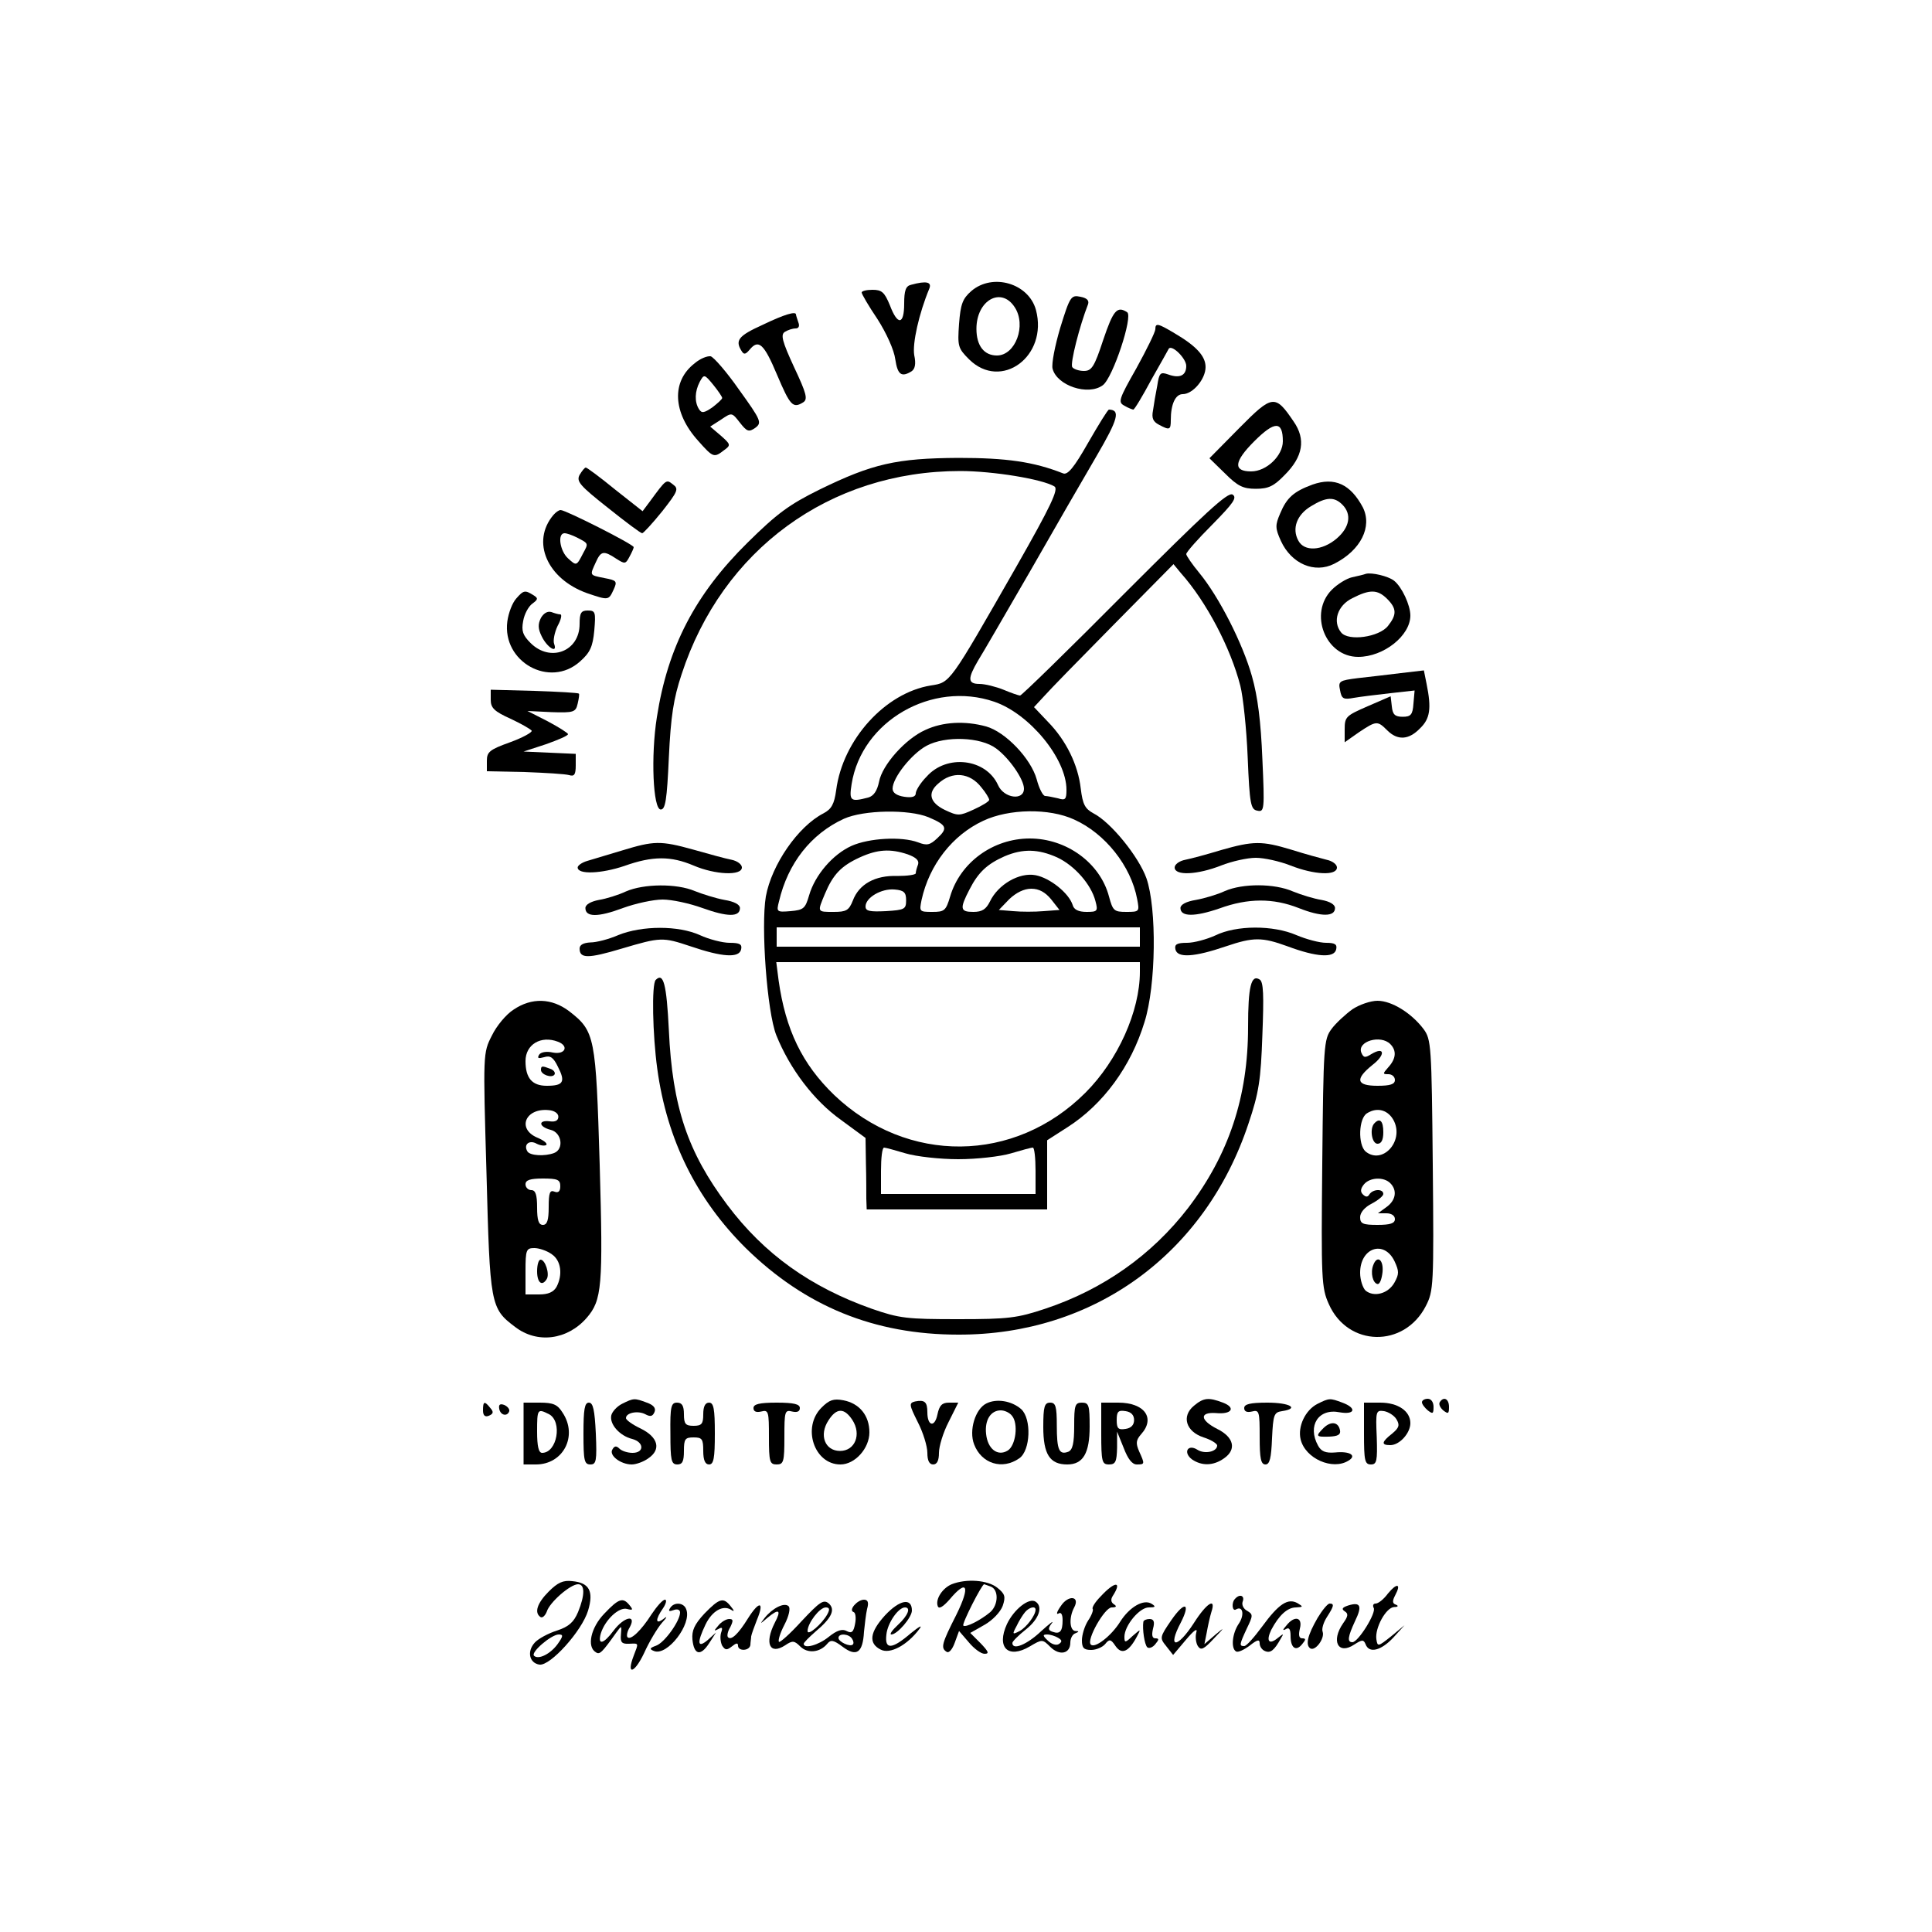<?xml version="1.0" standalone="no"?>
<!DOCTYPE svg PUBLIC "-//W3C//DTD SVG 20010904//EN"
 "http://www.w3.org/TR/2001/REC-SVG-20010904/DTD/svg10.dtd">
<svg version="1.0" xmlns="http://www.w3.org/2000/svg"
 width="500pt" height="500pt" viewBox="0 0 500 500"
 preserveAspectRatio="xMidYMid meet">

<g transform="translate(0,500) scale(0.1,-0.1)"
fill="#000000" stroke="none">
<path d="M2358 4263 c-14 -3 -18 -15 -18 -49 0 -55 -17 -57 -37 -4 -14 34 -21
40 -45 40 -15 0 -28 -3 -28 -7 0 -4 18 -35 41 -69 23 -36 43 -80 46 -104 6
-40 16 -47 42 -31 9 6 12 19 7 42 -5 30 12 107 39 172 7 17 -7 21 -47 10z"/>
<path d="M2514 4247 c-23 -20 -28 -34 -32 -85 -4 -58 -3 -63 26 -92 83 -82
205 8 173 128 -19 69 -112 96 -167 49z m112 -42 c31 -47 2 -125 -46 -125 -33
0 -53 25 -53 69 0 74 64 110 99 56z"/>
<path d="M2744 4152 c-14 -47 -23 -94 -20 -106 11 -44 92 -71 130 -43 26 19
79 179 63 189 -26 17 -36 5 -62 -72 -23 -70 -30 -80 -50 -80 -13 0 -27 5 -30
10 -6 9 19 107 41 163 3 10 -4 16 -20 19 -24 5 -27 1 -52 -80z"/>
<path d="M1973 4159 c-62 -28 -71 -40 -54 -67 6 -10 10 -10 21 3 23 28 37 16
71 -65 34 -80 41 -88 68 -71 12 8 8 23 -24 91 -31 67 -35 84 -24 91 8 5 20 9
28 9 8 0 11 6 7 16 -3 9 -6 18 -6 20 0 9 -29 1 -87 -27z"/>
<path d="M2990 4148 c0 -7 -22 -52 -49 -101 -46 -81 -48 -88 -31 -97 10 -6 21
-10 23 -10 3 0 24 35 47 78 24 42 44 78 45 80 9 10 45 -26 45 -45 0 -25 -17
-33 -47 -22 -20 7 -23 4 -28 -29 -4 -20 -9 -49 -11 -64 -4 -20 0 -29 15 -37
28 -15 31 -14 31 12 0 41 12 67 31 67 26 0 59 39 59 70 0 28 -23 54 -81 88
-42 25 -49 27 -49 10z"/>
<path d="M1798 4060 c-61 -47 -57 -128 9 -201 39 -44 41 -44 67 -24 18 13 17
15 -9 38 l-27 23 28 18 c28 19 28 19 49 -8 18 -23 23 -25 40 -13 17 13 15 19
-42 98 -32 46 -66 85 -74 87 -9 1 -27 -6 -41 -18z m71 -90 c0 -3 -11 -13 -25
-24 -22 -15 -28 -16 -35 -5 -12 19 -11 46 2 71 11 20 12 20 35 -8 13 -16 23
-31 23 -34z"/>
<path d="M3207 3892 l-77 -78 40 -39 c33 -33 47 -40 80 -40 33 0 47 7 75 36
47 47 55 92 23 138 -48 71 -55 70 -141 -17z m113 -34 c0 -37 -42 -78 -82 -78
-47 0 -45 25 8 78 53 53 74 53 74 0z"/>
<path d="M2816 3854 c-37 -65 -53 -84 -65 -79 -76 30 -146 40 -271 40 -160 -1
-222 -15 -359 -82 -79 -39 -110 -62 -186 -137 -136 -134 -207 -271 -235 -452
-16 -100 -10 -239 10 -239 12 0 16 24 21 135 5 106 12 152 33 215 105 322 383
526 721 526 85 0 213 -21 244 -40 11 -7 -9 -50 -99 -208 -174 -304 -170 -299
-221 -307 -118 -19 -228 -140 -245 -271 -5 -36 -12 -49 -33 -60 -66 -34 -134
-133 -149 -215 -13 -78 3 -298 27 -359 35 -87 97 -169 167 -219 l64 -47 1 -65
c1 -36 1 -77 1 -92 l1 -28 233 0 234 0 0 90 0 89 53 34 c92 59 164 157 199
272 30 95 32 294 5 372 -20 56 -92 145 -137 168 -22 12 -28 23 -33 64 -7 62
-38 125 -85 173 l-36 38 25 27 c13 15 94 98 180 185 l156 158 19 -23 c66 -74
129 -194 154 -292 7 -27 16 -111 19 -185 5 -122 8 -135 25 -138 18 -4 19 2 13
134 -4 98 -12 161 -27 214 -24 85 -85 205 -136 267 -19 23 -34 45 -34 49 0 5
30 39 68 77 54 55 64 69 52 77 -12 8 -72 -48 -279 -255 -145 -146 -267 -265
-271 -265 -4 0 -24 7 -43 15 -20 8 -48 15 -62 15 -31 0 -31 14 -4 60 12 19 72
123 134 230 61 107 139 242 173 300 56 96 62 119 32 120 -3 0 -27 -39 -54 -86z
m-243 -670 c91 -31 187 -147 187 -228 0 -25 -3 -28 -22 -22 -13 3 -28 6 -33 6
-6 0 -16 20 -22 43 -15 54 -81 123 -131 137 -55 15 -112 12 -157 -9 -52 -23
-112 -91 -120 -134 -5 -24 -14 -37 -28 -41 -46 -12 -50 -9 -43 35 26 163 208
268 369 213z m5 -121 c34 -25 72 -80 72 -104 0 -32 -52 -25 -67 9 -31 69 -133
81 -185 22 -16 -16 -28 -36 -28 -43 0 -9 -10 -12 -30 -9 -19 3 -30 10 -30 21
0 28 49 90 88 111 48 26 140 23 180 -7z m-38 -101 c11 -13 20 -28 20 -32 0 -4
-18 -15 -40 -25 -37 -17 -41 -17 -75 -1 -39 19 -45 44 -17 68 36 33 82 29 112
-10z m-137 -77 c47 -20 51 -28 23 -54 -19 -18 -27 -20 -50 -11 -43 16 -127 11
-172 -9 -49 -22 -95 -76 -110 -128 -10 -34 -14 -38 -48 -41 -36 -3 -37 -2 -30
25 23 99 83 175 168 214 51 23 168 25 219 4z m377 -6 c80 -36 147 -120 163
-206 6 -32 6 -33 -28 -33 -32 0 -35 3 -45 40 -23 87 -110 150 -205 150 -95 0
-180 -62 -206 -150 -11 -37 -15 -40 -46 -40 -34 0 -34 1 -28 31 20 91 80 168
160 205 66 31 170 33 235 3z m-431 -90 c22 -8 30 -16 27 -26 -3 -8 -6 -18 -6
-23 0 -4 -22 -7 -48 -7 -57 2 -99 -21 -115 -64 -10 -25 -17 -29 -49 -29 -44 0
-43 -1 -23 47 21 50 42 72 90 94 46 21 79 23 124 8z m387 -8 c45 -21 88 -70
99 -113 7 -26 5 -28 -23 -28 -21 0 -33 6 -36 18 -10 31 -59 70 -96 77 -42 8
-97 -24 -118 -68 -10 -20 -20 -27 -43 -27 -34 0 -36 8 -10 58 23 45 46 66 91
86 47 20 87 19 136 -3z m-391 -111 c0 -23 -4 -25 -52 -28 -42 -2 -53 0 -53 12
0 23 41 47 75 44 25 -2 30 -8 30 -28z m375 3 l22 -28 -41 -3 c-23 -2 -58 -2
-79 0 l-37 3 27 28 c18 17 38 27 57 27 20 0 36 -9 51 -27z m230 -98 l0 -25
-470 0 -470 0 0 25 0 25 470 0 470 0 0 -25z m0 -90 c0 -102 -57 -229 -141
-313 -183 -183 -461 -186 -650 -6 -83 80 -126 169 -144 297 l-6 47 470 0 471
0 0 -25z m-606 -470 c27 -8 88 -15 136 -15 48 0 109 7 136 15 27 8 52 15 57
15 4 0 7 -27 7 -60 l0 -60 -200 0 -200 0 0 60 c0 33 3 60 8 60 4 0 29 -7 56
-15z"/>
<path d="M1500 3771 c-9 -17 1 -28 73 -85 45 -36 85 -66 89 -66 3 0 27 26 52
57 40 51 43 58 28 69 -18 14 -17 15 -61 -45 l-18 -24 -71 56 c-39 32 -73 57
-76 57 -3 0 -10 -9 -16 -19z"/>
<path d="M3397 3746 c-49 -18 -67 -34 -84 -75 -13 -30 -13 -38 2 -71 27 -59
87 -85 138 -59 69 35 99 96 74 146 -32 60 -73 79 -130 59z m77 -52 c25 -25 19
-59 -15 -88 -38 -32 -84 -34 -99 -5 -17 31 -4 67 33 89 39 24 60 25 81 4z"/>
<path d="M1432 3667 c-58 -69 -16 -165 87 -202 56 -19 56 -19 69 9 10 22 8 24
-24 30 -39 8 -38 6 -22 41 13 29 20 31 53 9 22 -14 24 -14 34 5 6 11 11 22 11
25 0 7 -176 96 -189 96 -5 0 -13 -6 -19 -13z m61 -58 c31 -16 30 -15 16 -41
-17 -33 -17 -33 -39 -13 -21 19 -28 65 -9 65 6 0 20 -5 32 -11z"/>
<path d="M3535 3515 c-5 -2 -22 -6 -36 -9 -14 -3 -38 -18 -52 -32 -61 -61 -17
-174 68 -174 66 0 135 55 135 107 0 27 -22 74 -42 90 -15 12 -58 22 -73 18z
m55 -65 c25 -25 25 -41 2 -70 -23 -29 -102 -40 -121 -17 -23 28 -10 70 29 89
45 23 65 23 90 -2z"/>
<path d="M1336 3451 c-10 -11 -20 -37 -23 -59 -14 -105 110 -174 188 -104 26
23 33 38 37 80 4 48 3 52 -17 52 -17 0 -21 -6 -21 -35 0 -71 -76 -100 -127
-49 -20 20 -24 31 -19 57 3 18 14 38 24 45 15 11 15 14 2 22 -21 13 -25 13
-44 -9z"/>
<path d="M1400 3401 c-8 -16 -8 -28 2 -48 14 -29 42 -46 32 -19 -3 8 1 29 9
46 9 16 12 30 7 30 -5 0 -15 3 -23 6 -10 3 -20 -3 -27 -15z"/>
<path d="M3625 3258 c-33 -4 -83 -10 -111 -13 -48 -6 -51 -8 -46 -31 4 -23 9
-25 36 -20 17 3 59 8 94 12 l63 7 -3 -34 c-2 -29 -7 -34 -28 -34 -20 0 -26 6
-28 27 l-3 26 -60 -26 c-55 -24 -59 -27 -59 -59 l0 -34 37 26 c45 30 48 30 73
5 27 -27 56 -25 85 5 26 25 30 51 17 115 l-7 35 -60 -7z"/>
<path d="M1270 3189 c0 -21 9 -30 51 -49 28 -13 52 -27 55 -31 2 -4 -23 -18
-56 -30 -53 -19 -60 -25 -60 -48 l0 -27 98 -2 c53 -2 105 -5 115 -8 13 -4 17
1 17 25 l0 30 -67 3 -68 3 58 19 c31 11 57 22 57 26 0 3 -24 18 -52 33 l-53
27 62 -3 c58 -2 63 0 68 22 3 13 5 25 3 26 -2 2 -54 5 -115 7 l-113 3 0 -26z"/>
<path d="M1610 2799 c-36 -11 -76 -23 -90 -27 -14 -4 -25 -12 -25 -17 0 -19
62 -16 121 4 73 26 120 26 179 1 56 -24 125 -27 125 -5 0 8 -12 17 -27 20 -16
3 -59 15 -98 26 -86 24 -103 23 -185 -2z"/>
<path d="M3160 2800 c-36 -11 -77 -22 -92 -25 -16 -3 -28 -12 -28 -20 0 -22
59 -19 120 5 28 11 68 20 90 20 22 0 62 -9 90 -20 61 -24 120 -27 120 -5 0 8
-12 17 -27 20 -16 4 -56 15 -91 26 -76 23 -98 23 -182 -1z"/>
<path d="M1620 2693 c-19 -9 -51 -19 -70 -22 -21 -4 -35 -12 -35 -21 0 -24 33
-24 97 0 33 12 79 22 103 22 24 0 70 -10 103 -22 64 -23 97 -24 97 0 0 9 -15
17 -40 21 -22 4 -57 15 -77 23 -47 20 -132 19 -178 -1z"/>
<path d="M3170 2694 c-19 -9 -53 -19 -75 -23 -25 -4 -40 -12 -40 -21 0 -23 37
-23 101 -1 74 27 139 27 205 1 58 -23 94 -23 94 0 0 9 -13 17 -35 21 -19 3
-52 13 -74 22 -48 21 -130 21 -176 1z"/>
<path d="M1600 2580 c-25 -11 -57 -19 -72 -19 -18 -1 -28 -6 -28 -16 0 -26 22
-26 109 0 101 30 106 30 178 6 82 -28 126 -31 131 -8 3 13 -3 17 -30 17 -18 0
-53 9 -77 20 -55 25 -149 25 -211 0z"/>
<path d="M3145 2579 c-22 -10 -55 -19 -73 -19 -26 0 -33 -4 -30 -17 5 -23 49
-20 131 8 71 24 93 24 159 0 75 -28 121 -31 126 -8 3 13 -3 17 -26 17 -17 0
-51 9 -77 20 -60 26 -155 26 -210 -1z"/>
<path d="M1697 2464 c-11 -11 -8 -143 4 -230 25 -184 102 -338 229 -464 154
-151 333 -224 550 -224 351 -1 639 209 751 546 27 80 32 113 36 229 4 103 3
138 -7 144 -22 14 -30 -18 -30 -123 0 -181 -50 -330 -155 -468 -94 -122 -220
-211 -370 -261 -72 -24 -95 -27 -225 -27 -133 0 -152 2 -224 27 -158 56 -278
141 -374 269 -102 136 -142 253 -151 452 -6 120 -14 150 -34 130z"/>
<path d="M1329 2387 c-19 -12 -44 -42 -56 -67 -23 -45 -23 -46 -14 -355 9
-342 10 -351 74 -399 57 -44 135 -34 185 23 40 46 43 81 34 397 -10 332 -12
345 -79 397 -45 34 -97 36 -144 4z m115 -83 c29 -11 19 -34 -13 -28 -17 4 -32
1 -36 -6 -5 -9 -2 -10 13 -6 16 5 24 0 36 -25 20 -39 14 -49 -29 -49 -38 0
-55 20 -55 64 0 43 40 67 84 50z m1 -194 c0 -10 -8 -14 -22 -12 -31 4 -29 -14
2 -22 29 -7 35 -50 9 -60 -24 -9 -62 -7 -69 4 -11 18 5 31 24 20 10 -5 21 -6
25 -3 3 4 -7 12 -24 19 -53 23 -30 77 30 71 14 -1 25 -8 25 -17z m5 -180 c0
-13 -5 -18 -15 -14 -12 5 -15 -3 -15 -40 0 -34 -4 -46 -15 -46 -11 0 -15 12
-15 45 0 33 -4 45 -15 45 -8 0 -15 7 -15 15 0 11 12 15 45 15 38 0 45 -3 45
-20z m-22 -176 c24 -16 29 -53 12 -85 -8 -13 -21 -19 -45 -19 l-35 0 0 60 c0
56 2 60 23 60 12 0 33 -7 45 -16z"/>
<path d="M1400 2231 c0 -12 28 -22 35 -12 3 5 -2 12 -11 15 -21 8 -24 8 -24
-3z"/>
<path d="M1390 1710 c0 -30 13 -40 25 -20 8 13 -4 50 -16 50 -5 0 -9 -13 -9
-30z"/>
<path d="M3500 2388 c-18 -13 -43 -36 -54 -51 -20 -27 -21 -42 -24 -348 -3
-300 -2 -322 17 -364 49 -111 195 -114 251 -5 20 39 21 53 18 365 -3 310 -4
325 -24 352 -31 41 -82 73 -119 73 -18 0 -47 -10 -65 -22z m98 -90 c17 -17 15
-38 -5 -60 -15 -17 -15 -18 0 -18 10 0 17 -7 17 -15 0 -11 -12 -15 -45 -15
-55 0 -59 17 -13 54 34 26 32 49 -3 28 -16 -10 -20 -10 -26 4 -11 29 50 47 75
22z m10 -200 c25 -53 -31 -113 -74 -78 -20 18 -18 86 4 99 27 17 56 8 70 -21z
m-10 -160 c19 -19 14 -45 -10 -62 l-22 -16 22 0 c13 0 22 -6 22 -15 0 -11 -12
-15 -45 -15 -38 0 -45 3 -45 20 0 12 12 26 30 35 17 9 30 20 30 25 0 14 -27
13 -36 -1 -4 -7 -9 -8 -17 0 -7 7 -6 15 3 26 15 18 51 20 68 3z m11 -202 c12
-26 12 -33 0 -55 -16 -29 -53 -39 -75 -21 -7 7 -14 27 -14 46 0 65 62 86 89
30z"/>
<path d="M3557 2093 c-13 -13 -7 -53 8 -53 10 0 15 10 15 30 0 29 -9 38 -23
23z"/>
<path d="M3554 1726 c-8 -20 -1 -47 11 -49 6 -1 11 13 13 31 3 32 -14 45 -24
18z"/>
<path d="M1610 1367 c-14 -7 -26 -21 -28 -30 -5 -23 22 -53 54 -61 31 -8 32
-36 1 -36 -13 0 -28 5 -34 11 -8 8 -13 7 -18 -2 -10 -15 21 -39 50 -39 11 0
31 7 43 16 34 23 25 55 -20 77 -21 10 -38 22 -38 27 0 14 31 20 50 10 13 -7
19 -6 24 6 4 10 -3 18 -20 24 -32 12 -34 12 -64 -3z"/>
<path d="M2126 1357 c-51 -51 -19 -147 49 -147 38 0 75 42 75 83 0 44 -26 75
-67 83 -26 5 -37 1 -57 -19z m80 -32 c24 -37 7 -80 -32 -80 -39 0 -55 41 -30
79 21 33 41 33 62 1z"/>
<path d="M2368 1373 c-16 -4 -15 -9 7 -53 14 -27 25 -63 25 -80 0 -20 5 -30
15 -30 10 0 15 10 15 30 0 17 11 53 25 80 l25 50 -24 0 c-18 0 -25 -7 -30 -31
-7 -34 -26 -30 -26 6 0 27 -7 33 -32 28z"/>
<path d="M2553 1368 c-29 -14 -46 -70 -32 -106 19 -50 73 -67 117 -36 29 20
32 102 5 127 -25 22 -64 28 -90 15z m66 -32 c17 -20 10 -77 -11 -90 -26 -16
-52 4 -56 43 -4 36 12 61 38 61 10 0 23 -6 29 -14z"/>
<path d="M3090 1362 c-33 -27 -21 -67 25 -82 19 -6 35 -16 35 -21 0 -16 -32
-23 -51 -11 -25 16 -38 -7 -14 -25 25 -17 55 -17 83 3 33 23 25 55 -18 76 -45
23 -46 44 -3 41 41 -4 52 14 18 27 -37 14 -50 13 -75 -8z"/>
<path d="M3410 1367 c-32 -16 -52 -59 -44 -92 12 -50 83 -81 124 -55 22 13 4
25 -35 21 -25 -2 -36 3 -44 18 -28 51 1 97 56 86 40 -7 45 11 7 25 -32 12 -34
12 -64 -3z"/>
<path d="M3680 1371 c0 -5 7 -14 15 -21 13 -10 15 -9 15 9 0 12 -6 21 -15 21
-8 0 -15 -4 -15 -9z"/>
<path d="M3726 1371 c-3 -5 1 -14 9 -21 13 -10 15 -9 15 9 0 21 -14 28 -24 12z"/>
<path d="M1250 1350 c0 -13 5 -18 15 -14 12 5 13 10 4 20 -15 19 -19 18 -19
-6z"/>
<path d="M1292 1354 c3 -17 21 -21 26 -6 1 5 -4 12 -13 16 -11 4 -15 1 -13
-10z"/>
<path d="M1355 1290 l0 -80 32 0 c71 0 109 74 69 134 -13 21 -24 26 -59 26
l-42 0 0 -80z m66 50 c35 -19 21 -100 -18 -100 -9 0 -13 17 -13 55 0 59 1 60
31 45z"/>
<path d="M1510 1290 c0 -70 2 -80 18 -80 15 0 17 9 14 80 -3 61 -7 80 -18 80
-11 0 -14 -17 -14 -80z"/>
<path d="M1735 1290 c0 -69 2 -80 18 -80 13 0 17 8 17 35 0 31 3 35 25 35 22
0 25 -4 25 -35 0 -24 5 -35 15 -35 12 0 15 16 15 80 0 64 -3 80 -15 80 -10 0
-15 -10 -15 -30 0 -25 -4 -30 -25 -30 -21 0 -25 5 -25 30 0 22 -5 30 -18 30
-15 0 -18 -10 -17 -80z"/>
<path d="M1950 1356 c0 -9 7 -12 20 -9 19 5 20 0 20 -66 0 -64 2 -71 20 -71
18 0 20 7 20 71 0 66 1 71 20 66 13 -3 20 0 20 9 0 10 -15 14 -60 14 -45 0
-60 -4 -60 -14z"/>
<path d="M2700 1307 c0 -71 17 -97 62 -97 41 0 58 29 58 98 0 55 -2 62 -20 62
-18 0 -20 -7 -20 -60 0 -45 -4 -62 -15 -67 -24 -9 -30 4 -30 68 0 49 -3 59
-17 59 -15 0 -18 -10 -18 -63z"/>
<path d="M2850 1290 c0 -73 2 -80 20 -80 17 0 20 7 21 43 l0 42 17 -42 c11
-29 22 -43 34 -43 21 0 21 1 6 34 -9 21 -8 29 5 44 38 42 9 82 -59 82 l-44 0
0 -80z m85 35 c0 -13 -8 -21 -22 -23 -19 -3 -23 1 -23 23 0 22 4 26 23 23 14
-2 22 -10 22 -23z"/>
<path d="M3220 1356 c0 -9 7 -12 20 -9 19 5 20 0 20 -66 0 -55 3 -71 15 -71
11 0 15 16 17 68 3 61 5 67 26 70 46 7 20 22 -38 22 -45 0 -60 -4 -60 -14z"/>
<path d="M3530 1290 c0 -70 2 -80 18 -80 15 0 17 9 15 71 -3 67 -2 70 19 67
11 -2 26 -11 32 -21 9 -15 7 -22 -11 -37 -28 -22 -29 -30 -5 -30 24 0 52 31
52 57 0 31 -32 53 -78 53 l-42 0 0 -80z"/>
<path d="M3426 1305 c-22 -22 -21 -24 14 -23 22 1 30 5 28 16 -4 22 -23 25
-42 7z"/>
<path d="M1420 881 c-30 -30 -38 -55 -21 -66 5 -3 12 4 16 14 7 24 61 71 81
71 18 0 18 -28 0 -72 -11 -26 -24 -38 -55 -48 -22 -7 -48 -21 -57 -31 -21 -23
-14 -53 12 -57 28 -4 110 87 126 140 15 50 3 72 -41 76 -24 3 -38 -4 -61 -27z
m23 -136 c-19 -26 -50 -41 -61 -30 -9 9 45 55 64 55 12 0 12 -4 -3 -25z"/>
<path d="M2463 900 c-24 -10 -43 -39 -36 -57 3 -8 14 -1 30 17 46 55 55 36 18
-39 -38 -75 -41 -86 -25 -96 6 -4 15 7 21 24 l11 30 25 -29 c14 -17 32 -30 41
-30 13 0 10 6 -10 27 l-27 27 37 21 c21 12 41 33 47 49 8 24 6 31 -14 47 -25
20 -80 24 -118 9z m101 -6 c21 -8 20 -47 -1 -66 -25 -21 -64 -41 -70 -35 -4 5
48 107 54 107 1 0 8 -3 17 -6z"/>
<path d="M2849 869 c-15 -15 -24 -30 -21 -33 2 -3 -3 -17 -12 -30 -9 -14 -16
-37 -16 -51 0 -20 5 -25 24 -25 13 0 29 7 36 15 11 14 15 13 27 -5 16 -23 34
-15 55 24 11 21 11 21 -11 2 -19 -18 -21 -18 -21 -2 0 29 39 76 63 76 17 0 19
2 8 9 -21 14 -58 -8 -82 -46 -23 -37 -66 -70 -76 -59 -12 12 36 96 54 96 12 0
14 3 6 8 -8 5 -9 13 -3 22 25 39 5 38 -31 -1z"/>
<path d="M3592 876 c-11 -15 -25 -26 -32 -26 -6 0 -8 -5 -5 -11 8 -12 -40 -89
-55 -89 -14 0 -12 14 7 55 19 39 14 50 -18 40 -15 -5 -18 -9 -9 -15 10 -6 9
-13 -4 -31 -32 -46 -13 -83 29 -55 20 13 24 13 29 1 9 -25 40 -17 72 17 l29
32 -35 -29 c-34 -27 -35 -27 -38 -7 -4 29 25 82 46 83 10 0 12 3 5 6 -10 3
-10 10 -2 25 16 30 4 32 -19 4z"/>
<path d="M2745 843 c-10 -14 -12 -22 -6 -19 7 5 11 -2 11 -17 0 -29 -7 -37
-26 -30 -12 4 -12 9 -2 22 7 9 -6 -1 -28 -21 -36 -34 -74 -50 -74 -30 0 4 16
20 35 35 34 27 45 59 25 72 -17 11 -56 -20 -74 -58 -28 -61 3 -91 59 -58 32
19 33 19 53 -1 24 -24 52 -18 52 11 0 11 6 22 13 24 10 4 10 6 0 6 -15 1 -17
35 -3 61 16 30 -16 33 -35 3z m-65 -9 c0 -14 -23 -45 -41 -55 -19 -10 -20 -9
-8 13 6 13 16 29 22 36 10 12 27 17 27 6z m59 -73 c10 -6 10 -10 1 -16 -7 -4
-19 0 -28 9 -14 13 -14 16 -2 16 8 0 21 -4 29 -9z"/>
<path d="M3197 863 c-11 -10 -8 -35 2 -28 18 10 22 -15 7 -37 -17 -25 -21 -64
-7 -72 5 -3 20 4 35 15 20 16 26 17 26 6 0 -8 6 -17 14 -20 14 -6 24 2 41 33
8 13 7 13 -8 1 -23 -19 -31 -8 -17 21 20 38 42 58 64 58 19 1 19 2 4 11 -25
14 -49 -2 -92 -61 -20 -27 -40 -50 -46 -50 -13 0 -13 3 7 46 16 33 16 36 1 45
-10 5 -15 16 -12 24 6 15 -7 21 -19 8z"/>
<path d="M1564 824 c-35 -36 -46 -86 -22 -100 10 -7 16 -1 53 51 14 19 14 19
12 -5 -2 -20 2 -25 21 -24 26 1 25 3 12 -31 -20 -52 2 -46 27 7 13 29 34 64
46 78 13 14 15 19 5 11 -22 -17 -23 -3 -2 27 8 12 10 22 5 22 -6 0 -21 -17
-35 -38 -26 -41 -54 -68 -62 -59 -3 3 -1 15 6 26 18 34 -15 27 -42 -9 -26 -35
-42 -39 -33 -7 11 35 47 69 68 63 15 -4 16 -2 6 10 -17 21 -28 17 -65 -22z"/>
<path d="M1823 824 c-26 -28 -33 -44 -31 -67 4 -40 21 -44 43 -10 l18 28 -21
-19 c-27 -23 -29 -8 -6 40 17 35 45 51 66 38 9 -6 9 -3 -1 9 -19 24 -29 21
-68 -19z"/>
<path d="M2075 805 c-30 -33 -57 -57 -59 -54 -3 3 3 23 14 44 12 23 16 43 11
48 -11 11 -42 -5 -62 -30 -13 -17 -13 -17 7 0 30 25 37 21 19 -13 -27 -53 -13
-84 27 -58 19 13 24 12 39 -3 19 -19 51 -16 70 7 9 11 16 10 40 -8 36 -27 52
-15 55 39 2 19 5 46 8 59 5 17 2 24 -8 24 -17 0 -41 -27 -27 -32 5 -1 7 -15 4
-30 -4 -22 -9 -26 -22 -19 -11 6 -25 2 -46 -15 -27 -22 -65 -32 -65 -18 0 3
14 17 30 31 43 36 53 58 34 74 -13 10 -23 3 -69 -46z m66 17 c-14 -25 -51 -57
-51 -43 0 20 31 61 47 61 10 0 11 -5 4 -18z m64 -63 c4 -6 5 -12 2 -15 -7 -7
-37 7 -37 17 0 13 27 11 35 -2z"/>
<path d="M2290 819 c-39 -43 -43 -72 -11 -88 24 -13 69 11 101 54 8 11 -2 5
-23 -12 -49 -42 -68 -43 -63 -3 3 30 31 70 48 70 16 0 8 -21 -18 -45 -15 -14
-23 -25 -17 -25 15 0 53 44 53 62 0 34 -32 28 -70 -13z"/>
<path d="M1734 838 c-5 -8 -2 -9 9 -5 10 4 17 1 17 -6 0 -22 -40 -78 -62 -86
-17 -6 -18 -9 -5 -14 34 -13 98 70 83 108 -6 18 -32 20 -42 3z"/>
<path d="M1936 812 c-26 -42 -44 -58 -52 -49 -3 3 -1 15 6 26 8 17 8 21 -3 21
-8 0 -21 -8 -28 -17 -12 -14 -12 -15 0 -9 10 6 12 4 7 -10 -3 -11 -1 -25 3
-33 8 -12 12 -12 25 -2 11 9 16 10 16 2 0 -15 30 -14 32 2 0 6 2 17 2 22 1 6
8 25 15 43 20 48 6 50 -23 4z"/>
<path d="M3032 808 c-31 -45 -31 -47 -14 -68 l18 -23 33 39 c21 25 31 32 27
19 -3 -11 -1 -27 4 -35 8 -12 15 -9 42 20 28 29 28 30 4 10 l-29 -25 6 30 c3
17 8 40 12 53 13 39 -12 24 -45 -28 -44 -68 -70 -67 -34 1 26 51 10 56 -24 7z"/>
<path d="M3410 813 c-26 -45 -32 -70 -19 -79 13 -8 38 26 32 43 -3 7 2 24 11
38 18 28 20 35 7 35 -5 0 -19 -17 -31 -37z"/>
<path d="M2959 803 c-3 -19 3 -59 10 -66 4 -4 14 -1 21 8 10 12 10 15 0 15 -8
0 -10 8 -6 25 5 18 2 25 -9 25 -8 0 -15 -3 -16 -7z"/>
<path d="M3329 793 c-10 -11 -10 -14 -1 -9 8 5 12 0 12 -18 0 -31 14 -41 30
-21 10 12 10 15 0 15 -8 0 -10 8 -6 25 8 30 -14 35 -35 8z"/>
</g>
</svg>
